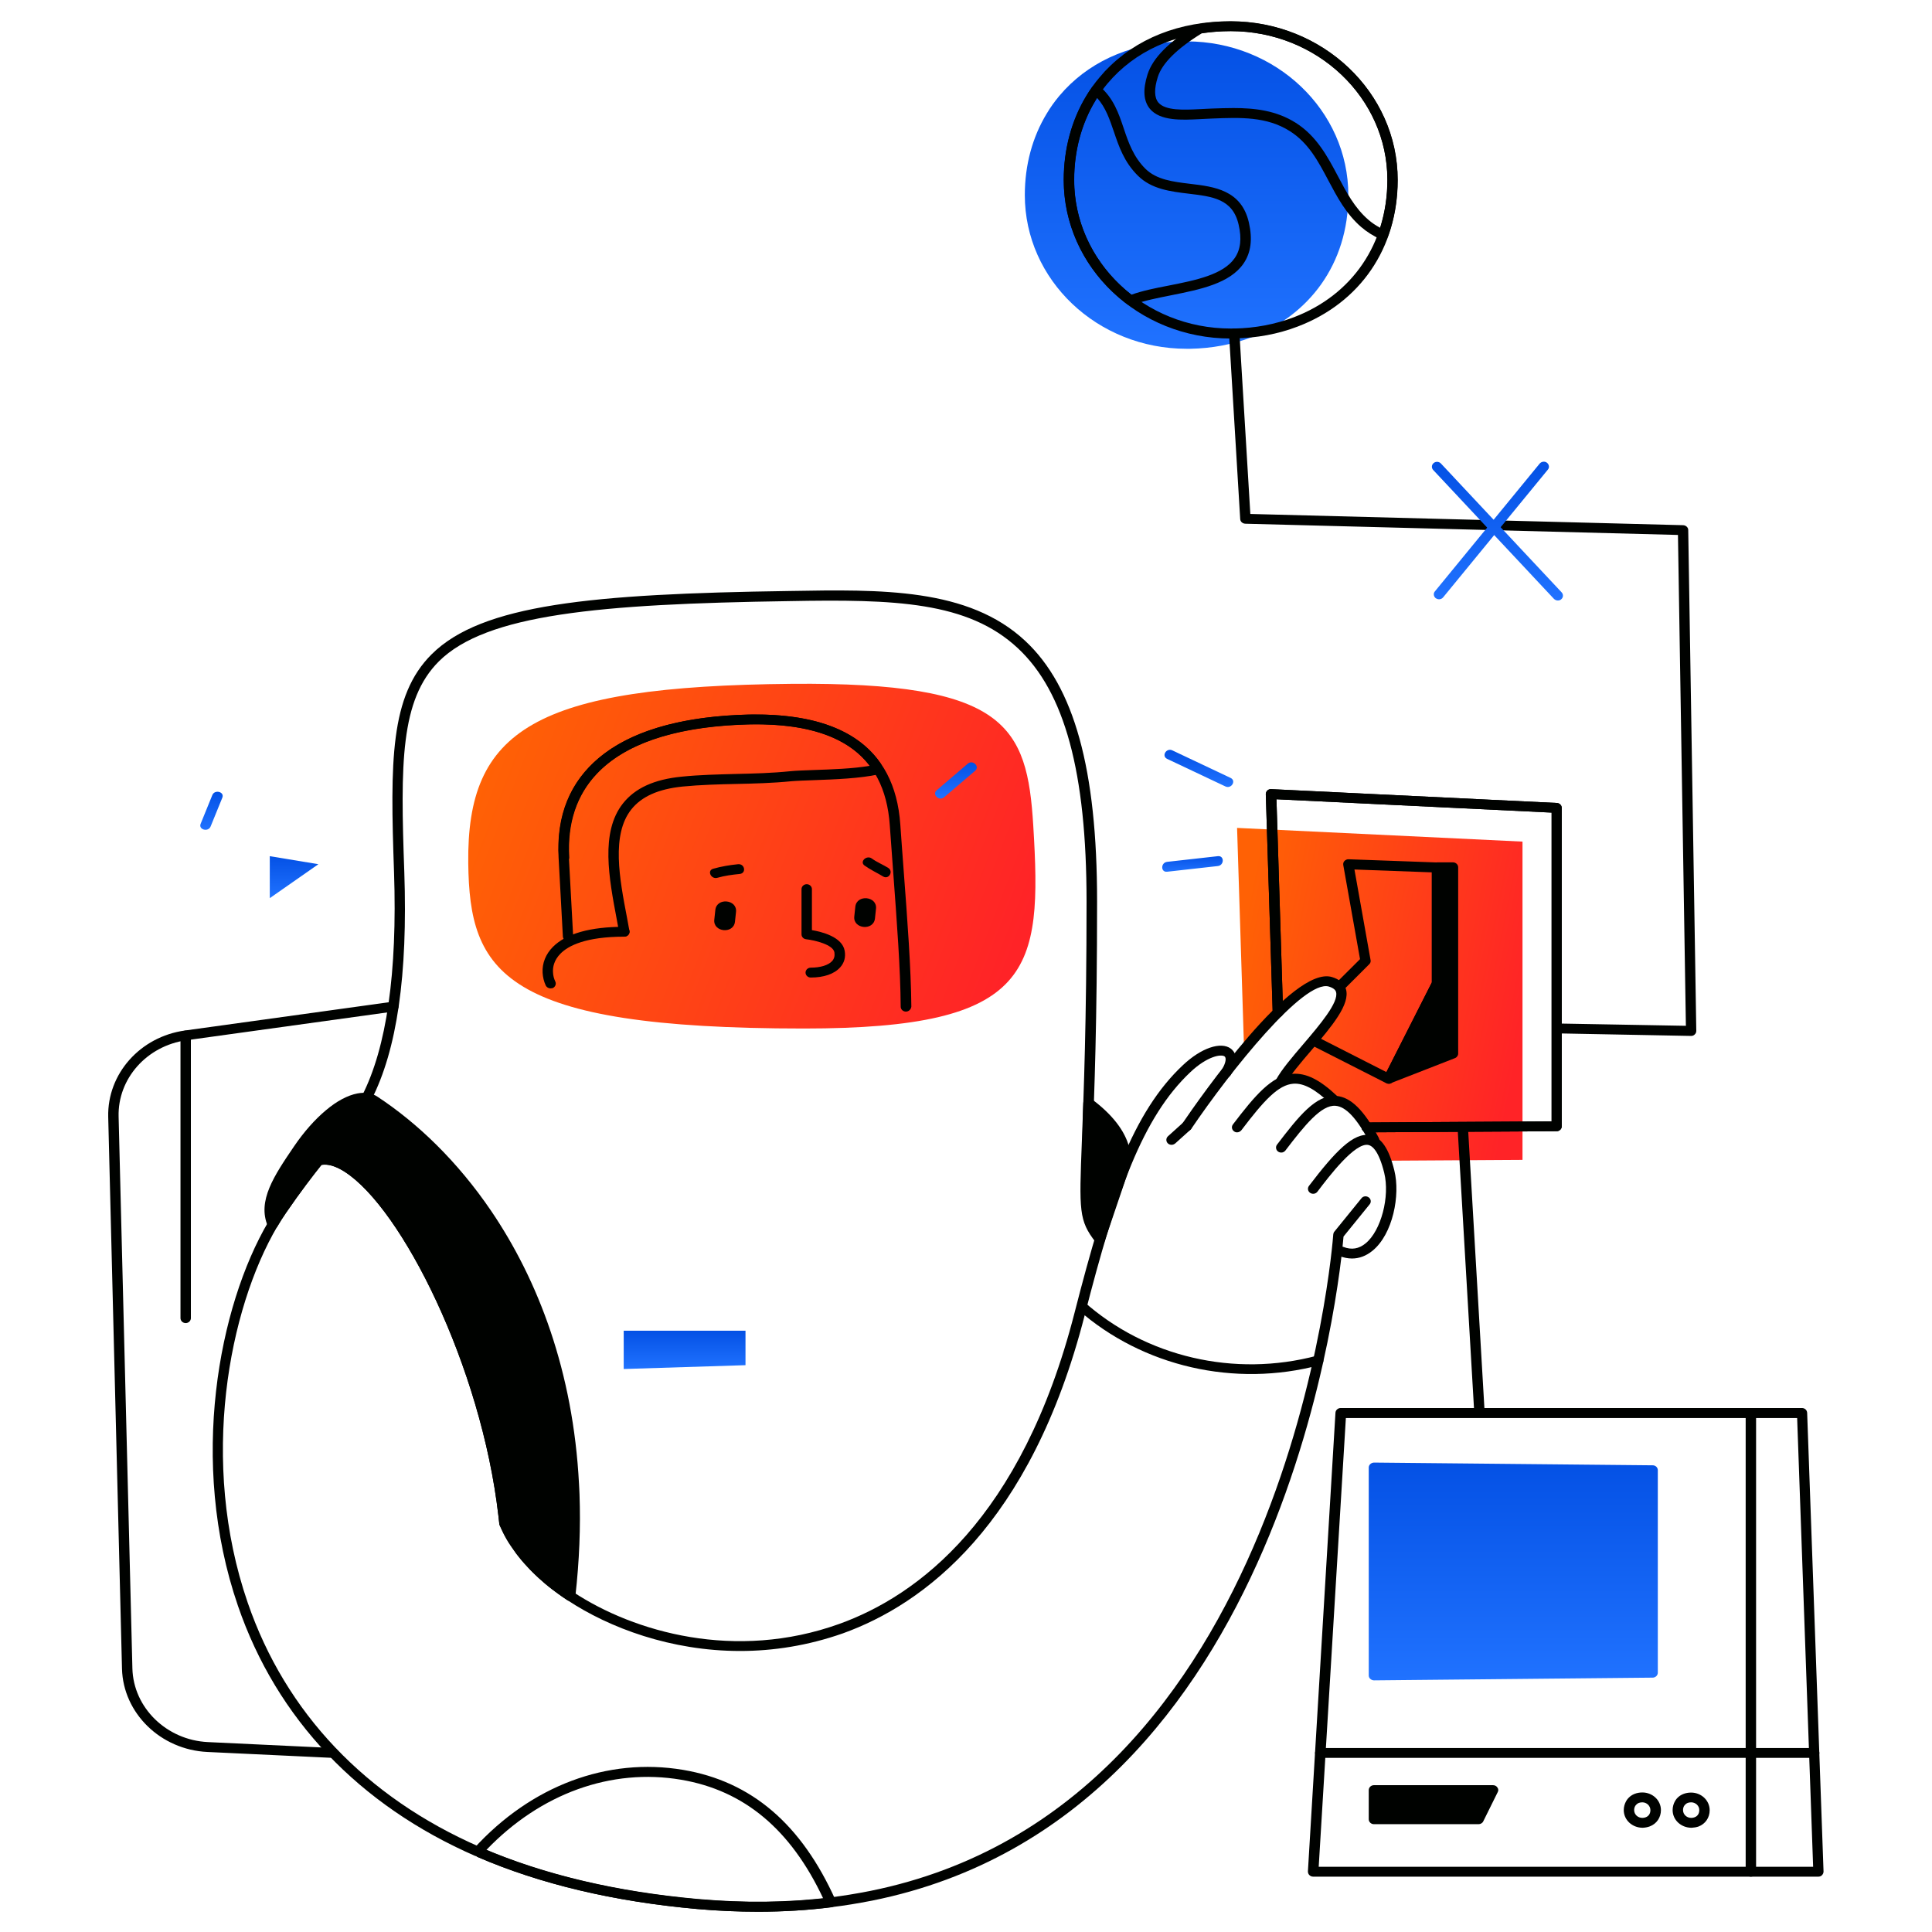 <svg width="2000" height="2000" viewBox="0 0 2000 2000" fill="none" xmlns="http://www.w3.org/2000/svg">
<path d="M1395.79 202.07C1395.79 273.894 1354.49 326.675 1295.55 349.168C1276.04 356.58 1254.51 360.67 1232.04 361.053C1230.83 361.053 1229.62 361.053 1228.41 361.053C1135.84 361.053 1060.89 289.869 1060.89 201.942C1060.89 170.887 1068.7 142.004 1083.63 117.467C1087.4 111.077 1091.84 104.942 1096.55 99.319L1102.33 92.801L1102.6 92.546C1131.53 62.002 1174.45 42.831 1228.54 42.831C1320.85 42.959 1395.79 114.272 1395.79 202.07Z" fill="url(#paint0_linear_4_65)"/>
<path d="M645.661 1377.57V1417.19L771.737 1413.23V1377.57H645.661Z" fill="url(#paint1_linear_4_65)"/>
<path d="M1273.89 805.286L1213.61 776.787C1207.42 773.847 1202.04 782.665 1208.23 785.605L1268.51 814.104C1274.7 817.044 1280.08 808.225 1273.89 805.286Z" fill="url(#paint2_linear_4_65)"/>
<path d="M1260.7 886.311L1208.23 892.19C1201.5 892.957 1201.36 903.181 1208.23 902.414L1260.7 896.535C1267.43 895.768 1267.56 885.545 1260.7 886.311Z" fill="url(#paint3_linear_4_65)"/>
<path d="M279.274 886.311V929.763L329.597 894.618L279.274 886.311Z" fill="url(#paint4_linear_4_65)"/>
<path d="M219.802 823.05C215.765 833.018 211.728 842.987 207.692 852.827C205.27 858.962 215.63 861.646 218.052 855.511C222.089 845.543 226.126 835.574 230.162 825.734C232.584 819.599 222.224 817.043 219.802 823.05Z" fill="url(#paint5_linear_4_65)"/>
<path d="M1280.62 857.045L1287.75 1083.12L1290.03 1086.19C1295.42 1080.31 1301.07 1074.82 1306.72 1069.32C1307.39 1067.15 1308.74 1064.85 1310.76 1062.8C1327.44 1045.68 1343.05 1027.4 1364.17 1014.75C1380.45 1005.04 1395.52 1024.97 1387.18 1037.63C1386.37 1040.44 1385.03 1043.12 1382.88 1045.42C1375.88 1052.96 1370.36 1062.29 1364.31 1070.85C1364.17 1073.54 1363.1 1076.35 1360.68 1078.78C1348.43 1091.05 1338.07 1104.59 1327.84 1118.4C1328.52 1118.27 1329.06 1118.01 1329.73 1117.88C1350.72 1115.58 1369.56 1125.17 1380.86 1141.53C1395.79 1143.19 1405.21 1154.44 1410.06 1167.09C1418.4 1177.82 1425.13 1189.45 1430.64 1201.59L1576.09 1200.7V871.23L1280.62 857.045Z" fill="url(#paint6_linear_4_65)"/>
<path d="M1487.83 892.829L1396.06 889.506C1394.58 889.378 1392.83 890.145 1391.76 891.295C1390.68 892.445 1390.28 893.979 1390.55 895.512L1407.9 992.896L1385.57 1015.13C1388.12 1018.07 1389.6 1022.03 1388.93 1026.64L1417.46 998.136C1418.67 996.986 1419.21 995.324 1418.8 993.791L1402.12 900.113L1482.18 903.053V1017.18L1435.22 1109.83L1360.14 1071.62C1357.58 1074.18 1355.16 1076.86 1352.6 1079.42L1435.08 1121.33C1435.89 1121.72 1436.7 1121.97 1437.64 1121.97C1438.18 1121.97 1438.72 1121.85 1439.25 1121.72C1440.6 1121.33 1441.81 1120.31 1442.48 1119.03L1492.4 1020.5C1492.81 1019.86 1492.94 1019.1 1492.94 1018.33V898.196C1493.07 895.257 1490.79 892.956 1487.83 892.829Z" fill="#000200"/>
<path d="M1437.77 1116.73L1504.11 1090.79V897.941H1487.69V1018.07L1437.77 1116.73Z" fill="#000200"/>
<path d="M1437.77 1121.72C1436.29 1121.72 1434.95 1121.21 1433.87 1120.06C1432.39 1118.52 1431.99 1116.22 1432.93 1114.31L1482.31 1016.79V897.813C1482.31 895.001 1484.73 892.701 1487.69 892.701H1504.11C1507.07 892.701 1509.49 895.001 1509.49 897.813V1090.66C1509.49 1092.71 1508.15 1094.62 1506.13 1095.39L1439.66 1121.33C1439.12 1121.72 1438.45 1121.72 1437.77 1121.72ZM1493.08 903.053V1018.07C1493.08 1018.84 1492.94 1019.61 1492.54 1020.25L1448.67 1106.77L1498.73 1087.21V903.053H1493.08Z" fill="#000200"/>
<path d="M1414.9 1172.2C1411.94 1172.2 1409.52 1169.9 1409.52 1167.09C1409.52 1164.28 1411.94 1161.98 1414.9 1161.98L1606.23 1160.83V841.198L1321.39 827.395L1328.25 1047.98C1328.38 1050.79 1325.96 1053.09 1323 1053.22C1320.31 1053.35 1317.62 1051.04 1317.48 1048.23L1310.35 822.155C1310.35 820.75 1310.89 819.344 1311.97 818.321C1313.04 817.299 1314.52 816.788 1316 816.916L1611.62 831.229C1614.44 831.357 1616.73 833.657 1616.73 836.341V1165.94C1616.73 1168.75 1614.31 1171.05 1611.35 1171.05L1414.9 1172.2Z" fill="#000200"/>
<path d="M1414.9 1172.2C1411.94 1172.2 1409.52 1169.9 1409.52 1167.09C1409.52 1164.28 1411.94 1161.98 1414.9 1161.98L1606.23 1160.83V841.198L1321.39 827.395L1328.25 1047.98C1328.38 1050.79 1325.96 1053.09 1323 1053.22C1320.31 1053.35 1317.62 1051.04 1317.48 1048.23L1310.35 822.155C1310.35 820.75 1310.89 819.344 1311.97 818.321C1313.04 817.299 1314.52 816.788 1316 816.916L1611.62 831.229C1614.44 831.357 1616.73 833.657 1616.73 836.341V1165.94C1616.73 1168.75 1614.31 1171.05 1611.35 1171.05L1414.9 1172.2Z" fill="#000200"/>
<path d="M1274.02 350.446C1178.62 350.446 1101.12 276.833 1101.12 186.223C1101.12 154.529 1109.2 124.496 1124.53 99.191C1128.44 92.673 1133.01 86.283 1137.99 80.405L1143.78 73.759C1175.93 39.764 1220.74 22 1274.02 22C1369.29 22 1446.92 95.613 1446.92 186.223C1446.92 256.641 1408.17 313.384 1343.32 338.049C1323 345.845 1300.93 349.935 1277.92 350.318C1276.58 350.446 1275.37 350.446 1274.02 350.446ZM1274.02 32.224C1223.97 32.224 1181.85 48.838 1152.12 80.149L1146.2 86.795C1141.62 92.29 1137.45 98.169 1133.82 104.175C1119.42 127.946 1111.89 156.318 1111.89 186.095C1111.89 270.954 1184.68 340.094 1274.02 340.094C1275.23 340.094 1276.31 340.094 1277.52 340.094C1299.32 339.711 1320.04 335.749 1339.28 328.464C1399.96 305.332 1436.16 252.168 1436.16 186.095C1436.16 101.364 1363.5 32.224 1274.02 32.224Z" fill="#000200"/>
<path d="M1170.28 316.068C1169.07 316.068 1167.86 315.684 1166.92 314.918C1125.21 283.479 1101.26 236.576 1101.26 186.223C1101.26 154.529 1109.33 124.496 1124.67 99.191C1126.42 96.124 1128.44 93.185 1130.45 90.373C1131.26 89.095 1132.74 88.328 1134.22 88.201C1135.7 88.073 1137.32 88.456 1138.53 89.478C1152.79 101.747 1158.17 117.594 1163.29 132.93C1168.13 147.372 1173.24 162.197 1185.62 174.593C1197.19 186.095 1214.15 188.14 1232.18 190.313C1256.93 193.252 1285.19 196.703 1292.86 230.442C1296.76 247.695 1295.01 261.497 1287.34 272.744C1273.08 293.575 1242.13 299.709 1212.13 305.716C1198.13 308.528 1184.95 311.084 1174.32 315.045L1172.44 315.812C1171.63 315.94 1170.96 316.068 1170.28 316.068ZM1135.7 101.364C1135.03 102.386 1134.49 103.281 1133.95 104.303C1119.56 128.074 1112.02 156.446 1112.02 186.223C1112.02 232.487 1133.55 275.555 1171.22 305.077C1182.53 300.987 1195.85 298.304 1209.84 295.62C1237.69 290.124 1266.35 284.373 1278.19 267.12C1284.25 258.302 1285.59 247.056 1282.23 232.614C1276.18 205.904 1255.19 203.476 1230.83 200.537C1211.72 198.236 1192.08 195.936 1177.82 181.75C1163.69 167.692 1158.31 151.717 1153.06 136.253C1148.62 123.345 1144.58 111.204 1135.7 101.364Z" fill="#000200"/>
<path d="M1431.72 248.334C1430.91 248.334 1430.1 248.206 1429.43 247.823C1421.76 244.372 1414.9 240.027 1408.98 234.915C1393.51 221.496 1384.22 203.987 1375.21 186.99C1364.58 166.925 1354.62 148.011 1335.24 135.742C1311.29 120.534 1283.98 121.556 1255.05 122.706L1249.4 122.962C1246.98 123.09 1244.42 123.218 1241.86 123.345C1223.7 124.24 1201.09 125.518 1190.33 112.61C1183.74 104.559 1182.93 92.929 1187.91 77.082C1193.29 60.084 1209.98 43.215 1238.9 25.578C1239.58 25.195 1240.25 24.939 1240.92 24.812C1252.36 23.023 1263.12 22.128 1273.89 22.128C1369.15 22.128 1446.79 95.741 1446.79 186.351C1446.79 206.927 1443.42 226.608 1436.7 245.011C1436.16 246.417 1435.08 247.439 1433.74 248.078C1433.2 248.206 1432.53 248.334 1431.72 248.334ZM1276.98 111.843C1299.18 111.843 1321.25 114.399 1341.43 127.179C1363.1 140.982 1374.26 162.069 1385.03 182.389C1393.91 199.259 1402.39 215.234 1416.38 227.375C1420.01 230.57 1424.18 233.381 1428.76 235.809C1433.74 220.09 1436.29 203.476 1436.29 186.223C1436.29 101.236 1363.63 32.224 1274.16 32.224C1264.33 32.224 1254.51 32.991 1244.02 34.525C1218.32 50.372 1202.98 65.58 1198.54 79.766C1194.64 92.034 1194.91 100.98 1199.08 106.092C1206.34 114.783 1225.85 113.76 1241.6 112.994C1244.29 112.866 1246.84 112.738 1249.26 112.61L1254.92 112.355C1262.18 112.099 1269.58 111.843 1276.98 111.843Z" fill="#000200"/>
<path d="M1750.74 1072.39C1750.61 1072.39 1750.61 1072.39 1750.47 1072.39L1616.33 1069.83C1613.37 1069.7 1611.08 1067.28 1611.21 1064.46C1611.35 1061.65 1613.63 1059.35 1616.86 1059.61L1745.23 1061.91L1737.02 553.775L1289.09 542.146C1286.27 542.018 1283.98 539.973 1283.85 537.289L1272.27 345.462C1272.14 342.65 1274.43 340.222 1277.39 340.094C1280.35 339.966 1282.9 342.139 1283.04 344.95L1294.34 532.049L1742.4 543.679C1745.23 543.807 1747.65 545.98 1747.65 548.663L1755.99 1067.15C1755.99 1068.55 1755.45 1069.96 1754.38 1070.85C1753.44 1071.88 1752.09 1072.39 1750.74 1072.39Z" fill="#000200"/>
<path d="M1518.37 1162.61C1515.55 1162.74 1512.72 1162.74 1509.89 1163C1509.22 1163.89 1508.82 1165.04 1508.82 1166.32L1525.91 1458.47C1526.04 1461.15 1528.46 1463.33 1531.29 1463.33C1531.42 1463.33 1531.42 1463.33 1531.56 1463.33C1534.52 1463.2 1536.8 1460.77 1536.67 1457.96L1519.58 1165.81C1519.58 1164.53 1519.04 1163.38 1518.37 1162.61Z" fill="#000200"/>
<path d="M1612.69 621.637C1611.21 621.637 1609.73 620.998 1608.66 619.976L1483.66 486.553C1481.64 484.38 1481.91 481.185 1484.06 479.396C1486.21 477.479 1489.71 477.734 1491.6 479.779L1616.59 613.202C1618.61 615.375 1618.34 618.57 1616.19 620.359C1615.25 621.254 1614.04 621.637 1612.69 621.637Z" fill="url(#paint7_linear_4_65)"/>
<path d="M1489.71 620.359C1488.5 620.359 1487.42 619.976 1486.35 619.337C1484.06 617.548 1483.52 614.353 1485.41 612.18L1593.86 479.907C1595.74 477.734 1599.1 477.223 1601.39 479.012C1603.68 480.802 1604.22 483.997 1602.33 486.169L1493.88 618.442C1492.81 619.72 1491.33 620.359 1489.71 620.359Z" fill="url(#paint8_linear_4_65)"/>
<path d="M1700.56 1892.1C1689.52 1892.1 1680.91 1883.92 1680.91 1873.82C1680.91 1870.37 1681.85 1867.18 1683.47 1864.36C1683.87 1863.6 1684.41 1862.96 1684.95 1862.19C1685.08 1862.06 1685.75 1861.3 1685.89 1861.17C1689.25 1857.59 1694.37 1855.55 1700.15 1855.55C1710.78 1855.55 1719.39 1863.72 1719.39 1873.82C1719.39 1881.49 1714.95 1888.01 1707.82 1890.69C1705.4 1891.59 1702.98 1891.97 1700.56 1892.1ZM1700.15 1865.77C1697.46 1865.77 1695.31 1866.54 1693.83 1868.2C1693.29 1868.84 1693.15 1869.09 1692.89 1869.35C1692.08 1870.63 1691.67 1872.16 1691.67 1873.82C1691.67 1878.29 1695.44 1881.87 1700.15 1881.87C1701.5 1881.87 1702.71 1881.62 1703.65 1881.23C1706.74 1880.08 1708.49 1877.4 1708.49 1873.82C1708.49 1869.48 1704.73 1865.77 1700.15 1865.77Z" fill="#000200"/>
<path d="M1751.15 1892.1C1740.11 1892.1 1731.5 1883.92 1731.5 1873.82C1731.5 1870.37 1732.44 1867.05 1734.06 1864.36C1734.46 1863.6 1735 1862.96 1735.54 1862.19C1735.67 1862.06 1736.21 1861.42 1736.35 1861.3C1739.71 1857.72 1744.82 1855.67 1750.61 1855.67C1761.24 1855.67 1769.85 1863.85 1769.85 1873.95C1769.85 1881.62 1765.41 1888.13 1758.28 1890.82C1755.99 1891.59 1753.57 1891.97 1751.15 1892.1ZM1750.74 1865.77C1748.05 1865.77 1745.9 1866.54 1744.42 1868.2L1743.48 1869.35C1742.67 1870.63 1742.27 1872.16 1742.27 1873.82C1742.27 1878.29 1746.03 1881.87 1750.74 1881.87C1752.09 1881.87 1753.3 1881.62 1754.24 1881.23C1757.34 1880.08 1759.09 1877.4 1759.09 1873.82C1759.22 1869.48 1755.32 1865.77 1750.74 1865.77Z" fill="#000200"/>
<path d="M1882.34 1942.71H1359.33C1357.85 1942.71 1356.37 1942.07 1355.43 1941.04C1354.35 1940.02 1353.95 1938.62 1353.95 1937.21L1382.47 1462.43C1382.61 1459.75 1385.03 1457.58 1387.85 1457.58H1865.38C1868.34 1457.58 1870.63 1459.75 1870.76 1462.56L1887.72 1937.34C1887.72 1938.74 1887.18 1940.02 1886.24 1941.04C1885.3 1942.19 1883.82 1942.71 1882.34 1942.71ZM1365.12 1932.48H1876.95L1860.4 1467.93H1393.24L1365.12 1932.48Z" fill="#000200"/>
<path d="M1710.92 1516.88L1422.43 1514.06C1421.22 1514.06 1419.61 1514.58 1418.53 1515.6C1417.46 1516.62 1416.92 1517.9 1416.92 1519.18V1734.39C1416.92 1735.8 1417.46 1737.08 1418.53 1737.97C1419.47 1738.86 1420.95 1739.5 1422.3 1739.5L1710.78 1736.69C1713.74 1736.69 1716.16 1734.39 1716.16 1731.58V1521.99C1716.16 1519.18 1713.88 1516.88 1710.92 1516.88Z" fill="url(#paint9_linear_4_65)"/>
<path d="M1812.5 1942.7C1809.54 1942.7 1807.12 1940.4 1807.12 1937.59V1462.82C1807.12 1460 1809.54 1457.7 1812.5 1457.7C1815.46 1457.7 1817.89 1460 1817.89 1462.82V1937.59C1817.89 1940.4 1815.46 1942.7 1812.5 1942.7Z" fill="#000200"/>
<path d="M1878.03 1819.76H1366.73C1363.77 1819.76 1361.35 1817.46 1361.35 1814.65C1361.35 1811.84 1363.77 1809.54 1366.73 1809.54H1878.03C1880.99 1809.54 1883.41 1811.84 1883.41 1814.65C1883.41 1817.59 1880.99 1819.76 1878.03 1819.76Z" fill="#000200"/>
<path d="M1550.12 1850.43C1549.18 1848.9 1547.43 1848.01 1545.55 1848.01H1422.3C1419.34 1848.01 1416.92 1850.31 1416.92 1853.12V1883.28C1416.92 1886.09 1419.34 1888.39 1422.3 1888.39H1530.61C1532.63 1888.39 1534.65 1887.24 1535.46 1885.45L1550.39 1855.29C1551.34 1853.76 1551.2 1851.84 1550.12 1850.43Z" fill="#000200"/>
<path d="M819.503 707.902C553.223 710.33 483.121 755.571 484.736 893.595C486.081 1006.31 519.45 1064.72 832.151 1064.72C1070.31 1064.72 1078.79 1004.78 1069.64 854.744C1063.31 751.226 1041.52 705.985 819.503 707.902Z" fill="url(#paint10_linear_4_65)"/>
<path d="M588.072 974.365C585.247 974.365 582.825 972.192 582.69 969.509L578.25 887.844C575.828 844.265 589.956 809.503 620.23 784.327C651.716 758.128 699.886 743.175 763.664 740.108C835.515 736.657 884.896 752.888 910.595 788.8C911.941 790.717 913.017 792.889 913.69 795.445C914.094 796.723 913.825 798.129 913.017 799.279C912.21 800.429 910.999 801.324 909.653 801.58C889.874 805.925 864.04 806.819 843.319 807.586C833.497 807.97 825.02 808.225 819.099 808.736C799.993 810.653 780.617 811.164 761.914 811.548C743.75 811.931 724.912 812.443 706.613 814.232C681.452 816.788 664.095 824.584 653.465 838.003C632.744 864.201 641.355 909.698 649.025 949.7C649.966 954.428 650.774 959.029 651.581 963.63C652.119 966.441 650.101 968.997 647.141 969.509C644.181 970.02 641.49 968.103 640.951 965.291C640.144 960.69 639.202 956.09 638.395 951.361C630.456 909.187 621.307 861.518 644.854 831.74C657.367 815.893 677.146 806.819 705.537 804.008C724.24 802.091 743.212 801.707 761.645 801.196C780.079 800.813 799.186 800.302 817.888 798.385C824.078 797.746 832.824 797.49 842.781 797.107C860.676 796.468 882.608 795.829 900.369 792.761C876.553 761.195 830.671 746.881 764.067 750.204C702.846 753.143 656.829 767.201 627.227 791.867C599.644 814.871 586.727 846.948 588.879 887.205L593.32 968.87C593.454 971.681 591.167 974.109 588.207 974.237C588.207 974.365 588.207 974.365 588.072 974.365Z" fill="#000200"/>
<path d="M569.908 1023.18C567.889 1023.18 565.871 1022.03 564.929 1020.12C563.045 1016.03 561.969 1011.55 561.7 1006.95C561.162 997.113 564.929 987.656 572.464 980.116C586.189 966.441 610.946 959.412 646.334 959.412C649.294 959.412 651.716 961.713 651.716 964.524C651.716 967.336 649.294 969.636 646.334 969.636C606.102 969.636 588.207 979.093 580.268 987.145C573.272 994.174 572.195 1001.46 572.464 1006.44C572.599 1009.89 573.406 1013.09 574.886 1016.16C576.097 1018.71 574.752 1021.78 572.061 1022.93C571.388 1023.06 570.58 1023.18 569.908 1023.18Z" fill="#000200"/>
<path d="M839.282 1011.94C836.322 1011.94 833.9 1009.64 833.9 1006.83C833.9 1004.01 836.322 1001.71 839.282 1001.71C849.374 1001.71 857.581 999.158 861.484 994.813C863.636 992.385 864.309 989.445 863.771 985.867C862.425 977.815 843.453 973.343 834.573 972.32C831.882 972.065 829.729 969.892 829.729 967.208V920.433C829.729 917.622 832.151 915.321 835.111 915.321C838.071 915.321 840.493 917.622 840.493 920.433V962.863C850.45 964.524 871.844 969.764 874.401 984.205C875.612 990.851 873.997 996.73 869.691 1001.46C863.636 1008.23 852.872 1011.94 839.282 1011.94Z" fill="#000200"/>
<path d="M885.434 938.581L884.358 948.677C882.878 961.713 904.272 963.885 905.752 950.849L906.828 940.753C908.308 927.718 886.915 925.545 885.434 938.581Z" fill="#000200"/>
<path d="M740.521 941.903L739.444 952C737.964 965.035 759.358 967.208 760.838 954.172L761.915 944.076C763.395 931.04 742.001 928.868 740.521 941.903Z" fill="#000200"/>
<path d="M764.067 894.618C755.321 895.512 746.71 896.918 738.233 899.346C731.64 901.263 736.08 910.593 742.674 908.676C750.209 906.503 758.013 905.481 765.817 904.714C772.813 903.947 771.064 893.979 764.067 894.618Z" fill="#000200"/>
<path d="M919.476 898.451C913.959 895.001 907.77 892.573 902.522 888.739C897.14 884.777 889.471 892.062 894.987 896.023C901.042 900.369 907.77 903.436 914.094 907.27C920.014 910.976 925.262 902.03 919.476 898.451Z" fill="#000200"/>
<path d="M937.775 1047.21C934.815 1047.21 932.393 1044.91 932.393 1042.1C932.124 1002.61 928.491 955.195 924.454 900.241C923.378 885.416 922.167 869.952 921.091 854.105C915.843 779.342 864.578 745.347 764.337 750.332C695.849 753.654 646.603 770.652 617.943 800.94C596.953 823.05 587.265 852.188 589.283 887.333C589.418 890.145 587.131 892.573 584.17 892.701C580.941 892.828 578.654 890.656 578.519 887.844C576.366 849.76 586.996 818.193 610.005 794.039C640.683 761.706 692.485 743.558 763.933 740.108C869.826 734.996 926.338 772.952 931.989 853.338C933.066 869.313 934.277 884.649 935.353 899.474C939.524 954.556 943.023 1002.1 943.426 1041.97C943.157 1044.91 940.735 1047.21 937.775 1047.21Z" fill="#000200"/>
<path d="M1138.53 1287.99C1136.91 1287.99 1135.3 1287.22 1134.22 1285.94C1116.73 1263.32 1117.13 1253.99 1119.96 1181.02C1121.84 1132.07 1124.8 1058.2 1124.8 933.213C1124.8 799.535 1102.2 716.209 1053.63 670.968C1001.82 622.659 926.204 620.231 816.947 622.276C619.558 625.216 503.304 635.951 454.327 684.642C414.365 724.516 414.499 790.205 418.536 902.797C422.169 1009.51 411.001 1086.7 384.36 1138.72C383.014 1141.27 379.919 1142.29 377.228 1141.02C374.537 1139.74 373.461 1136.67 374.806 1134.24C400.237 1084.4 411.405 1006.7 407.906 903.053C403.87 787.649 403.735 720.299 446.792 677.358C498.595 625.727 612.023 614.736 816.947 611.797C912.345 610.135 1002.36 608.474 1061.29 663.428C1112.02 710.714 1135.7 796.34 1135.7 932.958C1135.7 1058.07 1132.88 1132.2 1130.86 1181.15C1128.03 1254.37 1128.17 1260.38 1142.97 1279.68C1144.72 1281.98 1144.18 1285.17 1141.76 1286.84C1140.82 1287.73 1139.74 1287.99 1138.53 1287.99Z" fill="#000200"/>
<path d="M1001.82 790.588L969.664 818.065C964.551 822.411 972.086 829.695 977.334 825.35C988.098 816.148 998.727 807.075 1009.49 797.873C1014.6 793.4 1006.94 786.115 1001.82 790.588Z" fill="url(#paint11_linear_4_65)"/>
<path d="M594.935 1654.64C595.069 1654.52 595.069 1654.39 595.069 1654.26C595.069 1654.13 595.204 1654 595.204 1653.88C595.338 1653.62 595.338 1653.37 595.473 1653.24C595.473 1653.11 595.473 1652.98 595.607 1652.85C595.607 1652.73 595.607 1652.73 595.607 1652.6C599.778 1615.66 601.124 1580.39 599.913 1546.91C599.778 1544.86 599.778 1542.95 599.644 1540.9C599.509 1539.24 599.509 1537.58 599.375 1535.92C593.32 1420 557.26 1325.43 508.417 1253.48C473.568 1202.23 432.26 1162.61 390.683 1135.26C385.167 1131.56 378.035 1130.41 369.962 1131.94C359.871 1133.86 348.568 1139.87 337.4 1149.32C326.098 1158.78 314.796 1171.43 304.435 1186.64C283.848 1216.93 266.087 1243.13 277.255 1269.33C277.39 1269.58 277.524 1269.97 277.794 1270.22C277.794 1270.22 277.794 1270.22 277.794 1270.35C278.735 1271.63 280.215 1272.52 281.83 1272.52C282.234 1272.52 282.503 1272.52 282.907 1272.39C283.31 1272.39 283.848 1272.27 284.252 1272.14C284.387 1272.14 284.521 1272.01 284.656 1271.88C284.79 1271.88 284.79 1271.76 284.925 1271.76C285.059 1271.63 285.194 1271.63 285.329 1271.5C285.598 1271.37 285.732 1271.12 286.001 1270.99C286.405 1270.73 286.674 1270.35 286.943 1269.97C289.903 1264.98 292.863 1260.25 295.958 1255.78C310.624 1234.31 323.811 1217.18 332.826 1205.94C339.553 1204.79 347.492 1207.09 356.641 1212.97C415.71 1250.54 498.191 1414.38 515.952 1569.27L516.894 1577.71C516.894 1578.22 517.028 1578.6 517.298 1579.11L517.836 1580.26C518.509 1581.67 519.047 1583.08 519.585 1584.1C520.392 1586.02 521.334 1587.8 522.276 1589.59C524.698 1594.32 527.658 1599.05 531.426 1604.16C532.367 1605.44 533.309 1606.72 534.386 1608.38C538.288 1613.49 542.055 1617.97 546.092 1622.18C547.841 1624.1 549.725 1626.14 551.743 1628.06C553.761 1629.98 555.645 1631.77 557.663 1633.68C561.835 1637.52 566.275 1641.35 571.657 1645.44L577.712 1649.92C580.403 1651.83 583.363 1654 586.592 1656.05C586.861 1656.31 587.534 1656.56 587.803 1656.82C587.938 1656.82 588.072 1656.94 588.207 1656.94C588.341 1656.94 588.476 1657.07 588.745 1657.07C589.014 1657.07 589.149 1657.2 589.418 1657.2C589.552 1657.2 589.552 1657.2 589.687 1657.2C589.822 1657.2 589.956 1657.2 590.091 1657.2H590.225C590.494 1657.2 590.898 1657.2 591.167 1657.07C591.302 1657.07 591.302 1657.07 591.436 1657.07C591.705 1657.07 591.84 1656.94 592.109 1656.94C592.243 1656.94 592.243 1656.94 592.378 1656.82C592.513 1656.69 592.782 1656.69 592.916 1656.56C593.051 1656.56 593.051 1656.43 593.185 1656.43C593.454 1656.3 593.589 1656.18 593.724 1656.05C593.858 1655.92 593.858 1655.92 593.993 1655.79C594.127 1655.67 594.262 1655.54 594.396 1655.41C594.531 1655.28 594.531 1655.15 594.665 1655.03C594.665 1654.9 594.8 1654.77 594.935 1654.64Z" fill="#000200"/>
<path d="M344.801 1819.76C344.667 1819.76 344.667 1819.76 344.532 1819.76L214.689 1813.63C166.249 1811.33 127.498 1773.5 126.287 1727.49L112.025 1156.22C110.948 1111.62 145.125 1073.15 191.545 1066.76L406.426 1036.99C409.386 1036.6 412.077 1038.52 412.481 1041.33C412.885 1044.14 410.866 1046.7 407.906 1047.08L193.026 1076.86C151.987 1082.61 121.713 1116.61 122.789 1155.97L137.052 1727.23C138.128 1767.87 172.439 1801.36 215.227 1803.4L345.07 1809.54C348.03 1809.67 350.318 1812.09 350.183 1814.9C350.049 1817.72 347.627 1819.76 344.801 1819.76Z" fill="#000200"/>
<path d="M192.218 1369.65C189.258 1369.65 186.836 1367.35 186.836 1364.54V1072C186.836 1069.19 189.258 1066.89 192.218 1066.89C195.178 1066.89 197.6 1069.19 197.6 1072V1364.54C197.6 1367.35 195.178 1369.65 192.218 1369.65Z" fill="#000200"/>
<path d="M1130.19 1137.82C1128.57 1136.67 1126.42 1136.42 1124.53 1137.18C1122.65 1137.95 1121.44 1139.74 1121.44 1141.65C1121.31 1143.96 1119.42 1198.14 1121.44 1229.45C1123.59 1261.28 1133.15 1283.9 1133.55 1284.79C1134.36 1286.71 1136.38 1287.99 1138.53 1287.99C1138.66 1287.99 1138.66 1287.99 1138.8 1287.99C1141.08 1287.86 1142.97 1286.45 1143.64 1284.41L1168.26 1211.82C1168.94 1210.41 1182.8 1177.06 1130.19 1137.82Z" fill="#000200"/>
<path d="M784.789 1979C764.068 1979 742.943 1978.11 721.549 1976.19C635.57 1968.52 559.009 1950.37 493.886 1922.13C492.406 1921.36 490.522 1919.7 490.253 1918.17C489.984 1916.63 489.58 1914.72 490.657 1913.44C549.86 1848.52 628.708 1818.99 707.152 1832.16C778.061 1844.17 829.73 1888.39 865.117 1967.37C865.79 1968.9 865.655 1970.57 864.848 1971.84C864.041 1973.25 862.561 1974.14 860.811 1974.4C836.188 1977.47 810.892 1979 784.789 1979ZM503.439 1915.1C566.41 1941.55 640.01 1958.68 722.491 1966.09C767.566 1970.05 811.161 1969.8 852.2 1965.33C818.562 1893.76 770.392 1853.5 705.134 1842.38C632.744 1830.11 559.548 1856.57 503.439 1915.1Z" fill="#000200"/>
<path d="M784.789 1979C764.068 1979 742.943 1978.11 721.549 1976.19C635.57 1968.52 559.009 1950.37 493.886 1922.13L494.693 1916.89L492.405 1921.49C371.577 1868.84 286.405 1779.12 246.308 1662.31C195.044 1513.17 226.664 1351.76 277.659 1264.98C280.754 1259.74 283.849 1254.89 286.943 1250.16C302.417 1227.41 316.276 1209.64 325.291 1198.27C327.04 1195.97 330.404 1195.59 332.826 1197.25C335.248 1198.91 335.651 1202.1 333.902 1204.4C324.887 1215.65 311.297 1233.29 295.958 1255.65C292.864 1260.13 289.903 1264.85 286.943 1269.84C237.024 1354.83 206.077 1512.79 256.4 1658.99C295.555 1772.99 378.708 1860.53 496.846 1912.03L496.038 1917.27L498.326 1912.67C562.373 1940.4 637.857 1958.3 722.625 1965.84C770.257 1970.05 816.274 1969.54 859.466 1964.18C872.248 1962.64 885.703 1960.47 900.639 1957.53C1336.05 1869.86 1379.78 1283.9 1380.18 1277.89C1380.32 1276.87 1380.59 1275.84 1381.26 1275.08L1409.38 1240.44C1411.13 1238.14 1414.5 1237.76 1416.92 1239.55C1419.21 1241.21 1419.74 1244.53 1417.86 1246.71L1390.81 1280.06C1387.99 1314.31 1334.98 1880.47 902.926 1967.5C887.722 1970.44 873.997 1972.74 860.811 1974.27C836.188 1977.47 810.892 1979 784.789 1979Z" fill="#000200"/>
<path d="M1228.41 1171.05C1227.47 1171.05 1226.39 1170.79 1225.45 1170.28C1222.89 1168.75 1222.22 1165.55 1223.83 1163.25C1242.54 1135.78 1337.94 999.158 1378.84 1011.43C1386.51 1013.73 1391.49 1017.94 1393.24 1023.7C1398.21 1039.54 1378.44 1062.67 1357.58 1087.21C1346.41 1100.25 1335.92 1112.52 1330.53 1122.36C1329.19 1124.79 1325.83 1125.81 1323.27 1124.53C1320.58 1123.25 1319.64 1120.06 1320.98 1117.63C1326.9 1106.89 1337.8 1094.24 1349.24 1080.82C1365.79 1061.4 1386.37 1037.37 1383.01 1026.76C1382.74 1025.87 1381.8 1023.18 1375.61 1021.27C1349.91 1013.73 1274.43 1107.66 1232.98 1168.88C1231.91 1170.15 1230.16 1171.05 1228.41 1171.05Z" fill="#000200"/>
<path d="M1280.62 1172.2C1279.54 1172.2 1278.46 1171.94 1277.52 1171.18C1275.1 1169.52 1274.56 1166.32 1276.31 1164.02C1298.92 1134.37 1316.54 1113.28 1338.07 1111.62C1352.06 1110.6 1366.19 1117.63 1383.95 1134.37C1386.11 1136.41 1386.11 1139.61 1383.95 1141.65C1381.8 1143.7 1378.44 1143.7 1376.28 1141.65C1361.21 1127.34 1349.37 1121.08 1338.88 1121.85C1323.4 1123 1308.6 1138.97 1285.06 1170.03C1283.85 1171.43 1282.23 1172.2 1280.62 1172.2Z" fill="#000200"/>
<path d="M1323.13 1192.14C1322.06 1191.37 1321.39 1190.35 1321.12 1189.2C1320.71 1187.79 1320.98 1186.26 1321.92 1184.98C1344.39 1155.58 1362.29 1132.96 1383.28 1134.5C1398.35 1135.65 1412.21 1149.45 1427.28 1177.82C1428.35 1179.99 1427.95 1182.68 1425.93 1184.21C1423.11 1186.26 1419.21 1185.36 1417.73 1182.55C1404.81 1157.89 1393.24 1145.49 1382.47 1144.72C1367.81 1143.57 1350.45 1165.04 1330.67 1190.99C1329.86 1192.01 1328.65 1192.77 1327.44 1193.03C1325.96 1193.29 1324.35 1193.03 1323.13 1192.14Z" fill="#000200"/>
<path d="M1399.56 1302.81C1395.39 1302.81 1390.95 1301.92 1386.64 1300.25C1383.95 1299.23 1382.61 1296.17 1383.68 1293.61C1384.76 1291.05 1387.99 1289.78 1390.68 1290.8C1399.16 1294.12 1406.69 1292.84 1413.69 1287.09C1429.7 1274.06 1438.98 1238.53 1432.93 1214.12C1427.41 1191.75 1420.82 1186.13 1416.38 1185.23C1402.66 1182.68 1376.28 1217.06 1363.77 1233.67C1362.02 1235.97 1358.66 1236.48 1356.23 1234.82C1353.81 1233.16 1353.27 1229.96 1355.02 1227.66C1382.2 1192.01 1401.18 1171.94 1418.53 1175.14C1429.83 1177.31 1437.77 1188.81 1443.42 1211.69C1449.75 1237.12 1441.94 1277.51 1420.82 1294.76C1414.23 1300.13 1407.1 1302.81 1399.56 1302.81Z" fill="#000200"/>
<path d="M1212.8 1185.11C1211.32 1185.11 1209.98 1184.6 1208.9 1183.57C1206.88 1181.53 1206.88 1178.33 1209.03 1176.29L1224.64 1162.23C1226.79 1160.31 1230.16 1160.44 1232.31 1162.36C1234.33 1164.4 1234.33 1167.6 1232.18 1169.64L1216.57 1183.7C1215.36 1184.6 1214.15 1185.11 1212.8 1185.11Z" fill="#000200"/>
<path d="M766.086 1709.09C694.773 1709.09 630.86 1685.32 587.13 1656.3C586.996 1656.18 586.861 1656.18 586.861 1656.05C586.727 1655.92 586.592 1655.92 586.458 1655.79C583.498 1653.88 580.537 1651.7 577.846 1649.79L571.792 1645.31C566.409 1641.1 561.969 1637.26 557.798 1633.56C555.78 1631.77 553.761 1629.85 551.878 1627.93C549.859 1626.02 547.976 1623.97 546.226 1622.05C542.19 1617.84 538.422 1613.36 534.52 1608.25C533.444 1606.59 532.502 1605.31 531.56 1604.03C527.927 1598.79 524.967 1594.07 522.411 1589.47C521.469 1587.68 520.527 1585.89 519.72 1584.1C519.047 1582.95 518.509 1581.54 517.836 1580.14L517.298 1578.99C517.163 1578.6 517.028 1578.09 516.894 1577.58L515.952 1569.15C498.191 1414.25 415.71 1250.41 356.642 1212.84C346.685 1206.58 338.208 1204.28 331.211 1206.19C328.385 1206.96 325.425 1205.43 324.618 1202.74C323.811 1200.06 325.425 1197.25 328.251 1196.48C338.477 1193.67 350.048 1196.35 362.696 1204.4C423.649 1243.26 508.686 1410.55 526.716 1568.12L527.793 1576.43C528.331 1577.58 528.735 1578.73 529.407 1579.88C530.215 1581.67 531.022 1583.33 531.964 1584.86C534.251 1589.21 537.077 1593.68 540.441 1598.41C541.383 1599.69 542.459 1601.1 543.401 1602.63C546.899 1607.23 550.532 1611.45 554.3 1615.28C556.049 1617.07 557.798 1618.99 559.547 1620.78C561.431 1622.57 563.315 1624.35 565.333 1626.14C569.235 1629.85 573.675 1633.43 578.654 1637.39L584.574 1641.86C587.131 1643.78 589.956 1645.7 592.782 1647.61C593.185 1647.87 593.589 1648.13 593.858 1648.38C656.425 1689.53 761.242 1719.69 868.75 1681.1C949.75 1651.96 1057.66 1572.47 1112.42 1358.79C1145.39 1229.96 1172.97 1150.98 1224.64 1102.55C1243.34 1084.91 1263.8 1077.88 1274.16 1085.55C1277.52 1088.11 1284.38 1095.77 1273.89 1113.03C1272.41 1115.46 1269.04 1116.22 1266.49 1114.82C1263.93 1113.41 1262.99 1110.22 1264.6 1107.79C1269.31 1099.99 1269.58 1095.01 1267.7 1093.6C1264.2 1091.05 1249.94 1093.22 1232.31 1109.83C1182.53 1156.74 1155.48 1234.31 1122.92 1361.34C1067.08 1579.37 955.94 1660.78 872.652 1690.81C836.322 1703.59 800.397 1709.09 766.086 1709.09Z" fill="#000200"/>
<path d="M1363.37 1403.39C1278.06 1426.14 1186.16 1404.79 1121.71 1347.16C1121.04 1346.52 1120.23 1346.13 1119.56 1345.88C1118.34 1348.95 1117.13 1352.14 1115.92 1355.21C1115.92 1355.34 1115.92 1355.59 1115.92 1355.72C1183.06 1414.76 1278.19 1436.62 1366.33 1413.1C1372.78 1411.44 1369.96 1401.6 1363.37 1403.39Z" fill="#000200"/>
<defs>
<linearGradient id="paint0_linear_4_65" x1="1228.34" y1="42.831" x2="1228.34" y2="361.053" gradientUnits="userSpaceOnUse">
<stop stop-color="#0451E5"/>
<stop offset="1" stop-color="#2072FF"/>
</linearGradient>
<linearGradient id="paint1_linear_4_65" x1="708.699" y1="1377.57" x2="708.699" y2="1417.19" gradientUnits="userSpaceOnUse">
<stop stop-color="#0451E5"/>
<stop offset="1" stop-color="#2072FF"/>
</linearGradient>
<linearGradient id="paint2_linear_4_65" x1="1241.06" y1="776.195" x2="1241.06" y2="814.696" gradientUnits="userSpaceOnUse">
<stop stop-color="#0451E5"/>
<stop offset="1" stop-color="#2072FF"/>
</linearGradient>
<linearGradient id="paint3_linear_4_65" x1="1234.46" y1="886.27" x2="1234.46" y2="902.455" gradientUnits="userSpaceOnUse">
<stop stop-color="#0451E5"/>
<stop offset="1" stop-color="#2072FF"/>
</linearGradient>
<linearGradient id="paint4_linear_4_65" x1="304.435" y1="886.311" x2="304.435" y2="929.763" gradientUnits="userSpaceOnUse">
<stop stop-color="#0451E5"/>
<stop offset="1" stop-color="#2072FF"/>
</linearGradient>
<linearGradient id="paint5_linear_4_65" x1="218.927" y1="819.633" x2="218.927" y2="858.984" gradientUnits="userSpaceOnUse">
<stop stop-color="#0451E5"/>
<stop offset="1" stop-color="#2072FF"/>
</linearGradient>
<linearGradient id="paint6_linear_4_65" x1="1280.62" y1="988.872" x2="1580.24" y2="1049.2" gradientUnits="userSpaceOnUse">
<stop stop-color="#FF6105"/>
<stop offset="1" stop-color="#FF2327"/>
</linearGradient>
<linearGradient id="paint7_linear_4_65" x1="1550.13" y1="478.092" x2="1550.13" y2="621.637" gradientUnits="userSpaceOnUse">
<stop stop-color="#0451E5"/>
<stop offset="1" stop-color="#2072FF"/>
</linearGradient>
<linearGradient id="paint8_linear_4_65" x1="1543.87" y1="477.928" x2="1543.87" y2="620.359" gradientUnits="userSpaceOnUse">
<stop stop-color="#0451E5"/>
<stop offset="1" stop-color="#2072FF"/>
</linearGradient>
<linearGradient id="paint9_linear_4_65" x1="1566.54" y1="1514.06" x2="1566.54" y2="1739.5" gradientUnits="userSpaceOnUse">
<stop stop-color="#0451E5"/>
<stop offset="1" stop-color="#2072FF"/>
</linearGradient>
<linearGradient id="paint10_linear_4_65" x1="484.708" y1="844.388" x2="1023.79" y2="1052.62" gradientUnits="userSpaceOnUse">
<stop stop-color="#FF6105"/>
<stop offset="1" stop-color="#FF2327"/>
</linearGradient>
<linearGradient id="paint11_linear_4_65" x1="989.569" y1="789.188" x2="989.569" y2="826.685" gradientUnits="userSpaceOnUse">
<stop stop-color="#0451E5"/>
<stop offset="1" stop-color="#2072FF"/>
</linearGradient>
</defs>
</svg>
